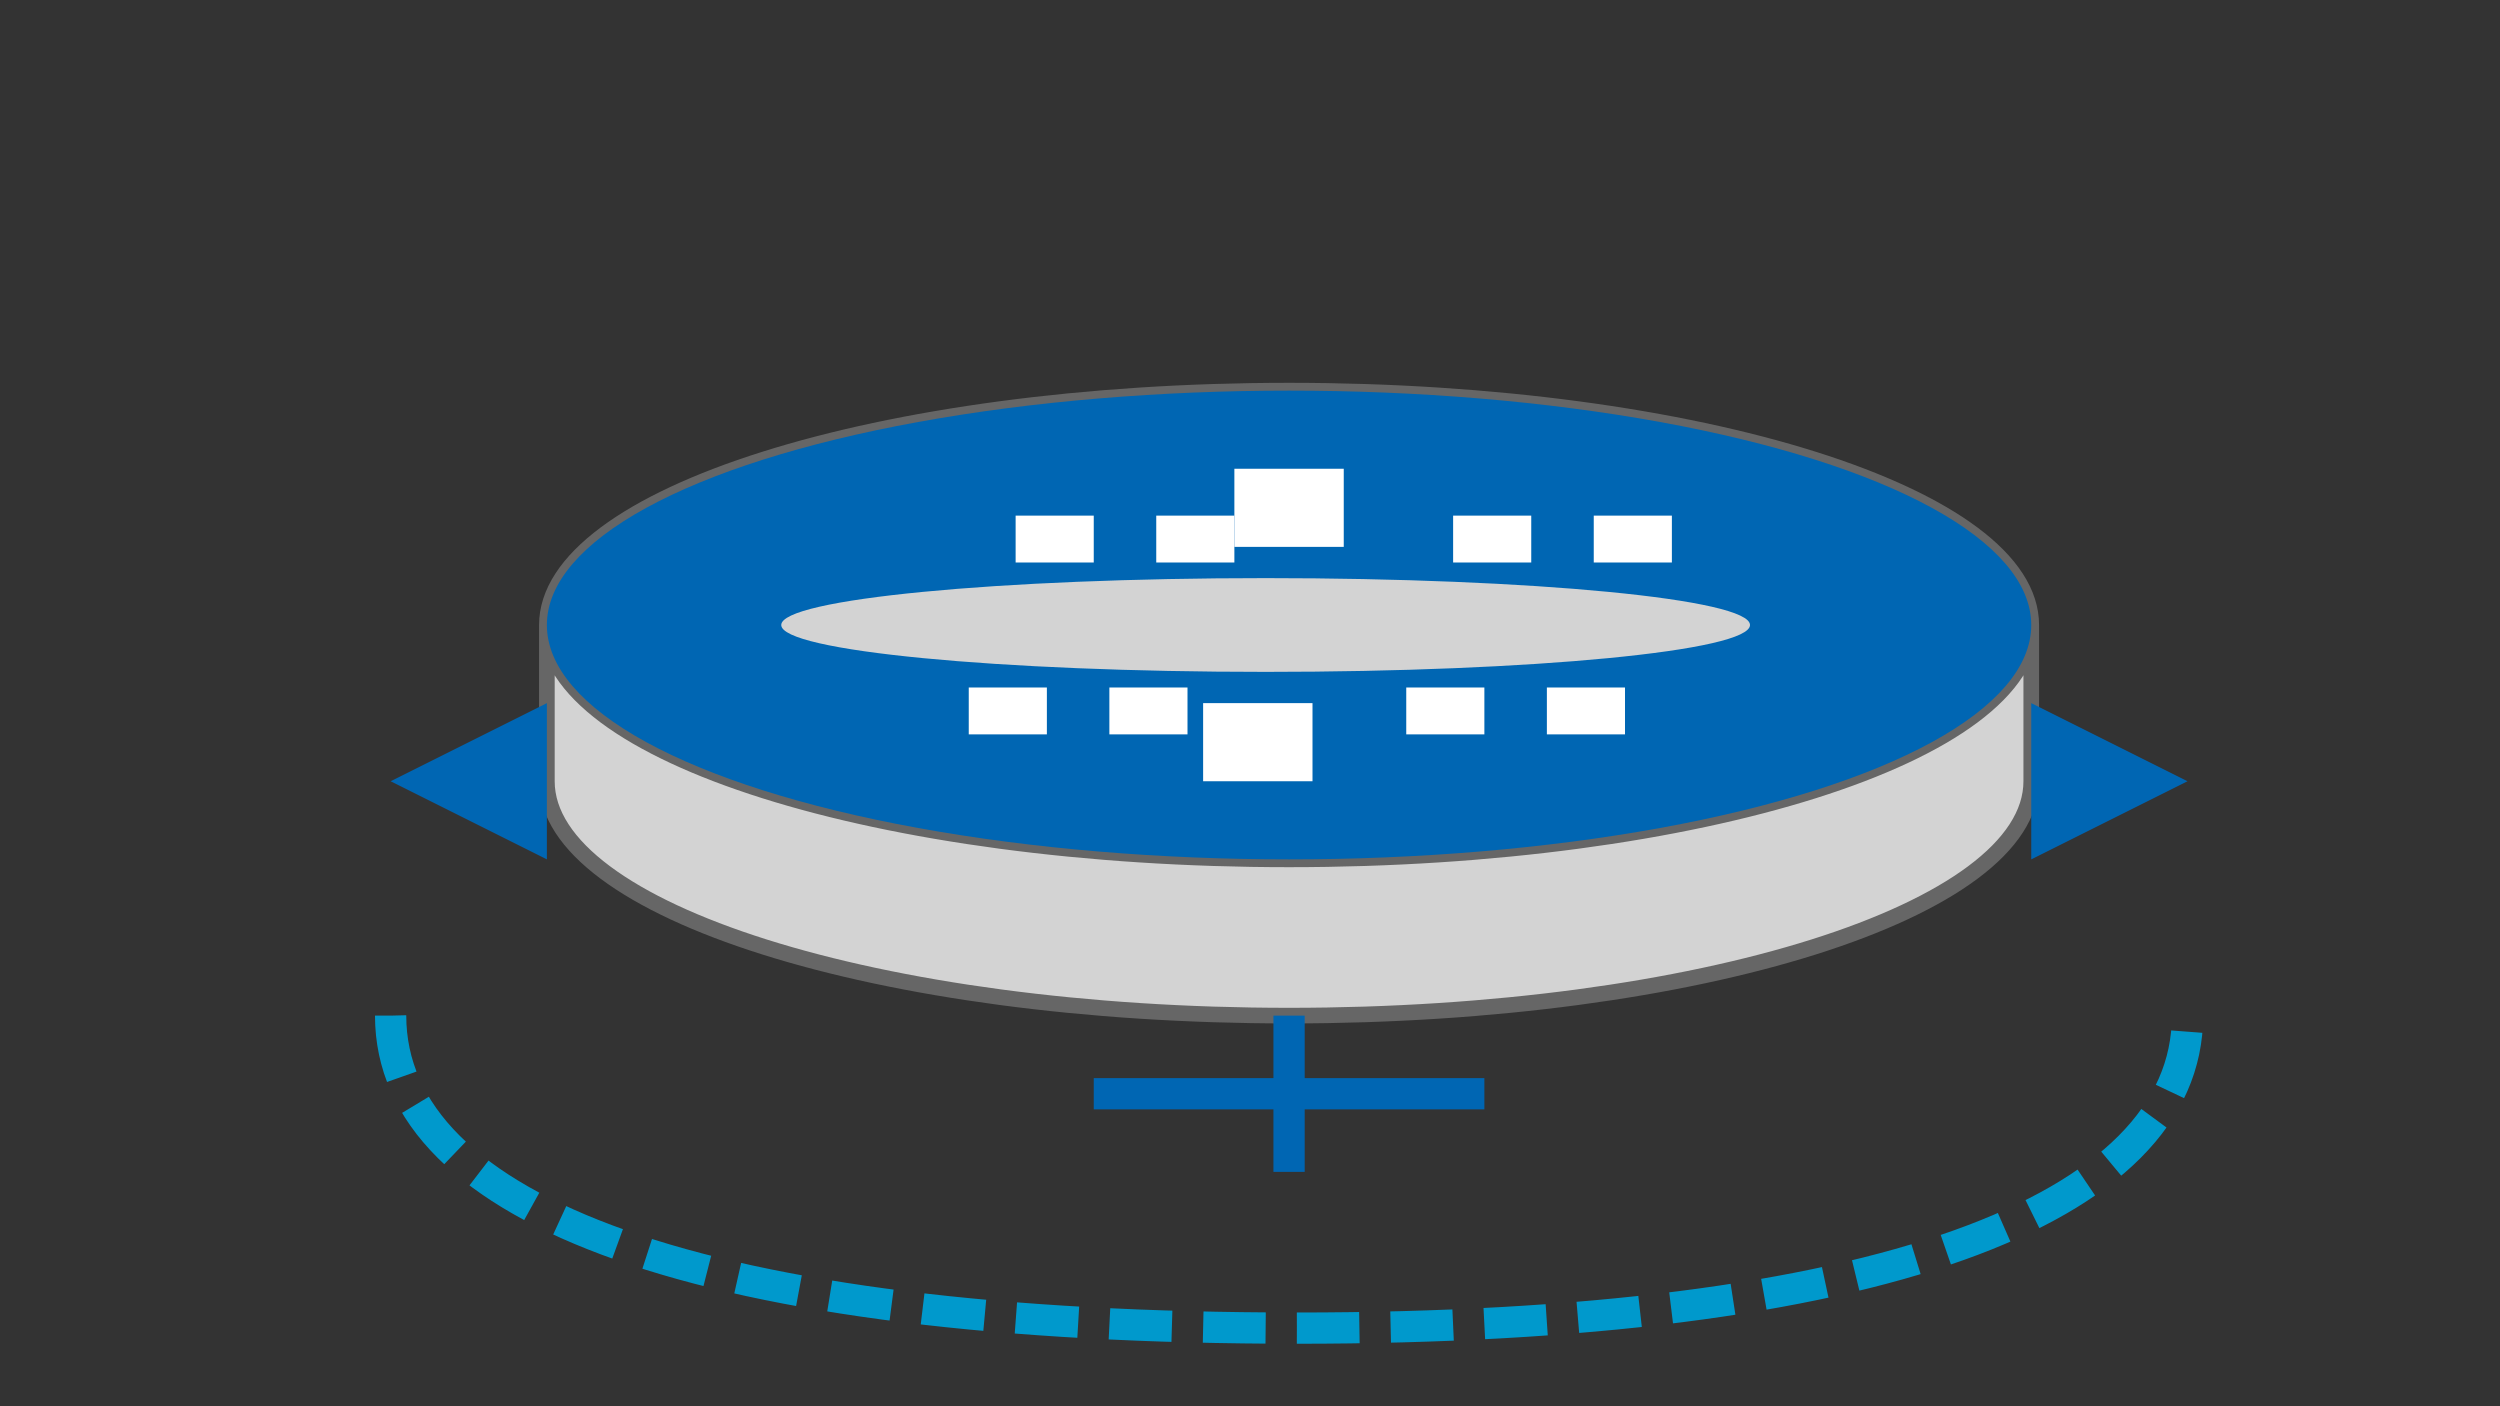 <svg width="160" height="90" viewBox="0 0 160 90" fill="none" xmlns="http://www.w3.org/2000/svg">
  <rect x="0" y="0" width="160" height="90" fill="#333333" stroke="none"/>
  <path d="M35 40C35 31.716 56.307 25 82.5 25C108.693 25 130 31.716 130 40V50C130 58.284 108.693 65 82.5 65C56.307 65 35 58.284 35 50V40Z" fill="#D3D3D3"/>
  <path d="M35 40C35 31.716 56.307 25 82.5 25C108.693 25 130 31.716 130 40M35 40V50C35 58.284 56.307 65 82.5 65C108.693 65 130 58.284 130 50V40M35 40C35 48.284 56.307 55 82.5 55C108.693 55 130 48.284 130 40" stroke="#666666"/>
  <ellipse cx="82.5" cy="40" rx="47.5" ry="15" fill="#0066B3"/>
  <path d="M50 40C50 38.343 63.879 37 81 37C98.121 37 112 38.343 112 40C112 41.657 98.121 43 81 43C63.879 43 50 41.657 50 40Z" fill="#D3D3D3"/>
  <rect x="79" y="30" width="7" height="5" fill="white"/>
  <rect x="84" y="50" width="7" height="5" transform="rotate(-180 84 50)" fill="white"/>
  <rect x="65" y="33" width="5" height="3" fill="white"/>
  <rect x="74" y="33" width="5" height="3" fill="white"/>
  <rect x="93" y="33" width="5" height="3" fill="white"/>
  <rect x="102" y="33" width="5" height="3" fill="white"/>
  <rect x="67" y="47" width="5" height="3" transform="rotate(-180 67 47)" fill="white"/>
  <rect x="76" y="47" width="5" height="3" transform="rotate(-180 76 47)" fill="white"/>
  <rect x="95" y="47" width="5" height="3" transform="rotate(-180 95 47)" fill="white"/>
  <rect x="104" y="47" width="5" height="3" transform="rotate(-180 104 47)" fill="white"/>
  <path d="M35 45L25 50L35 55" fill="#0066B3"/>
  <path d="M130 45L140 50L130 55" fill="#0066B3"/>
  <path d="M82.5 65V75" stroke="#0066B3" stroke-width="2"/>
  <path d="M70 70H95" stroke="#0066B3" stroke-width="2"/>
  <path d="M25 65C25 77.5 45 85 83 85C120 85 140 77.5 140 65" stroke="#0099CC" stroke-width="2" stroke-dasharray="4 2"/>
</svg> 
